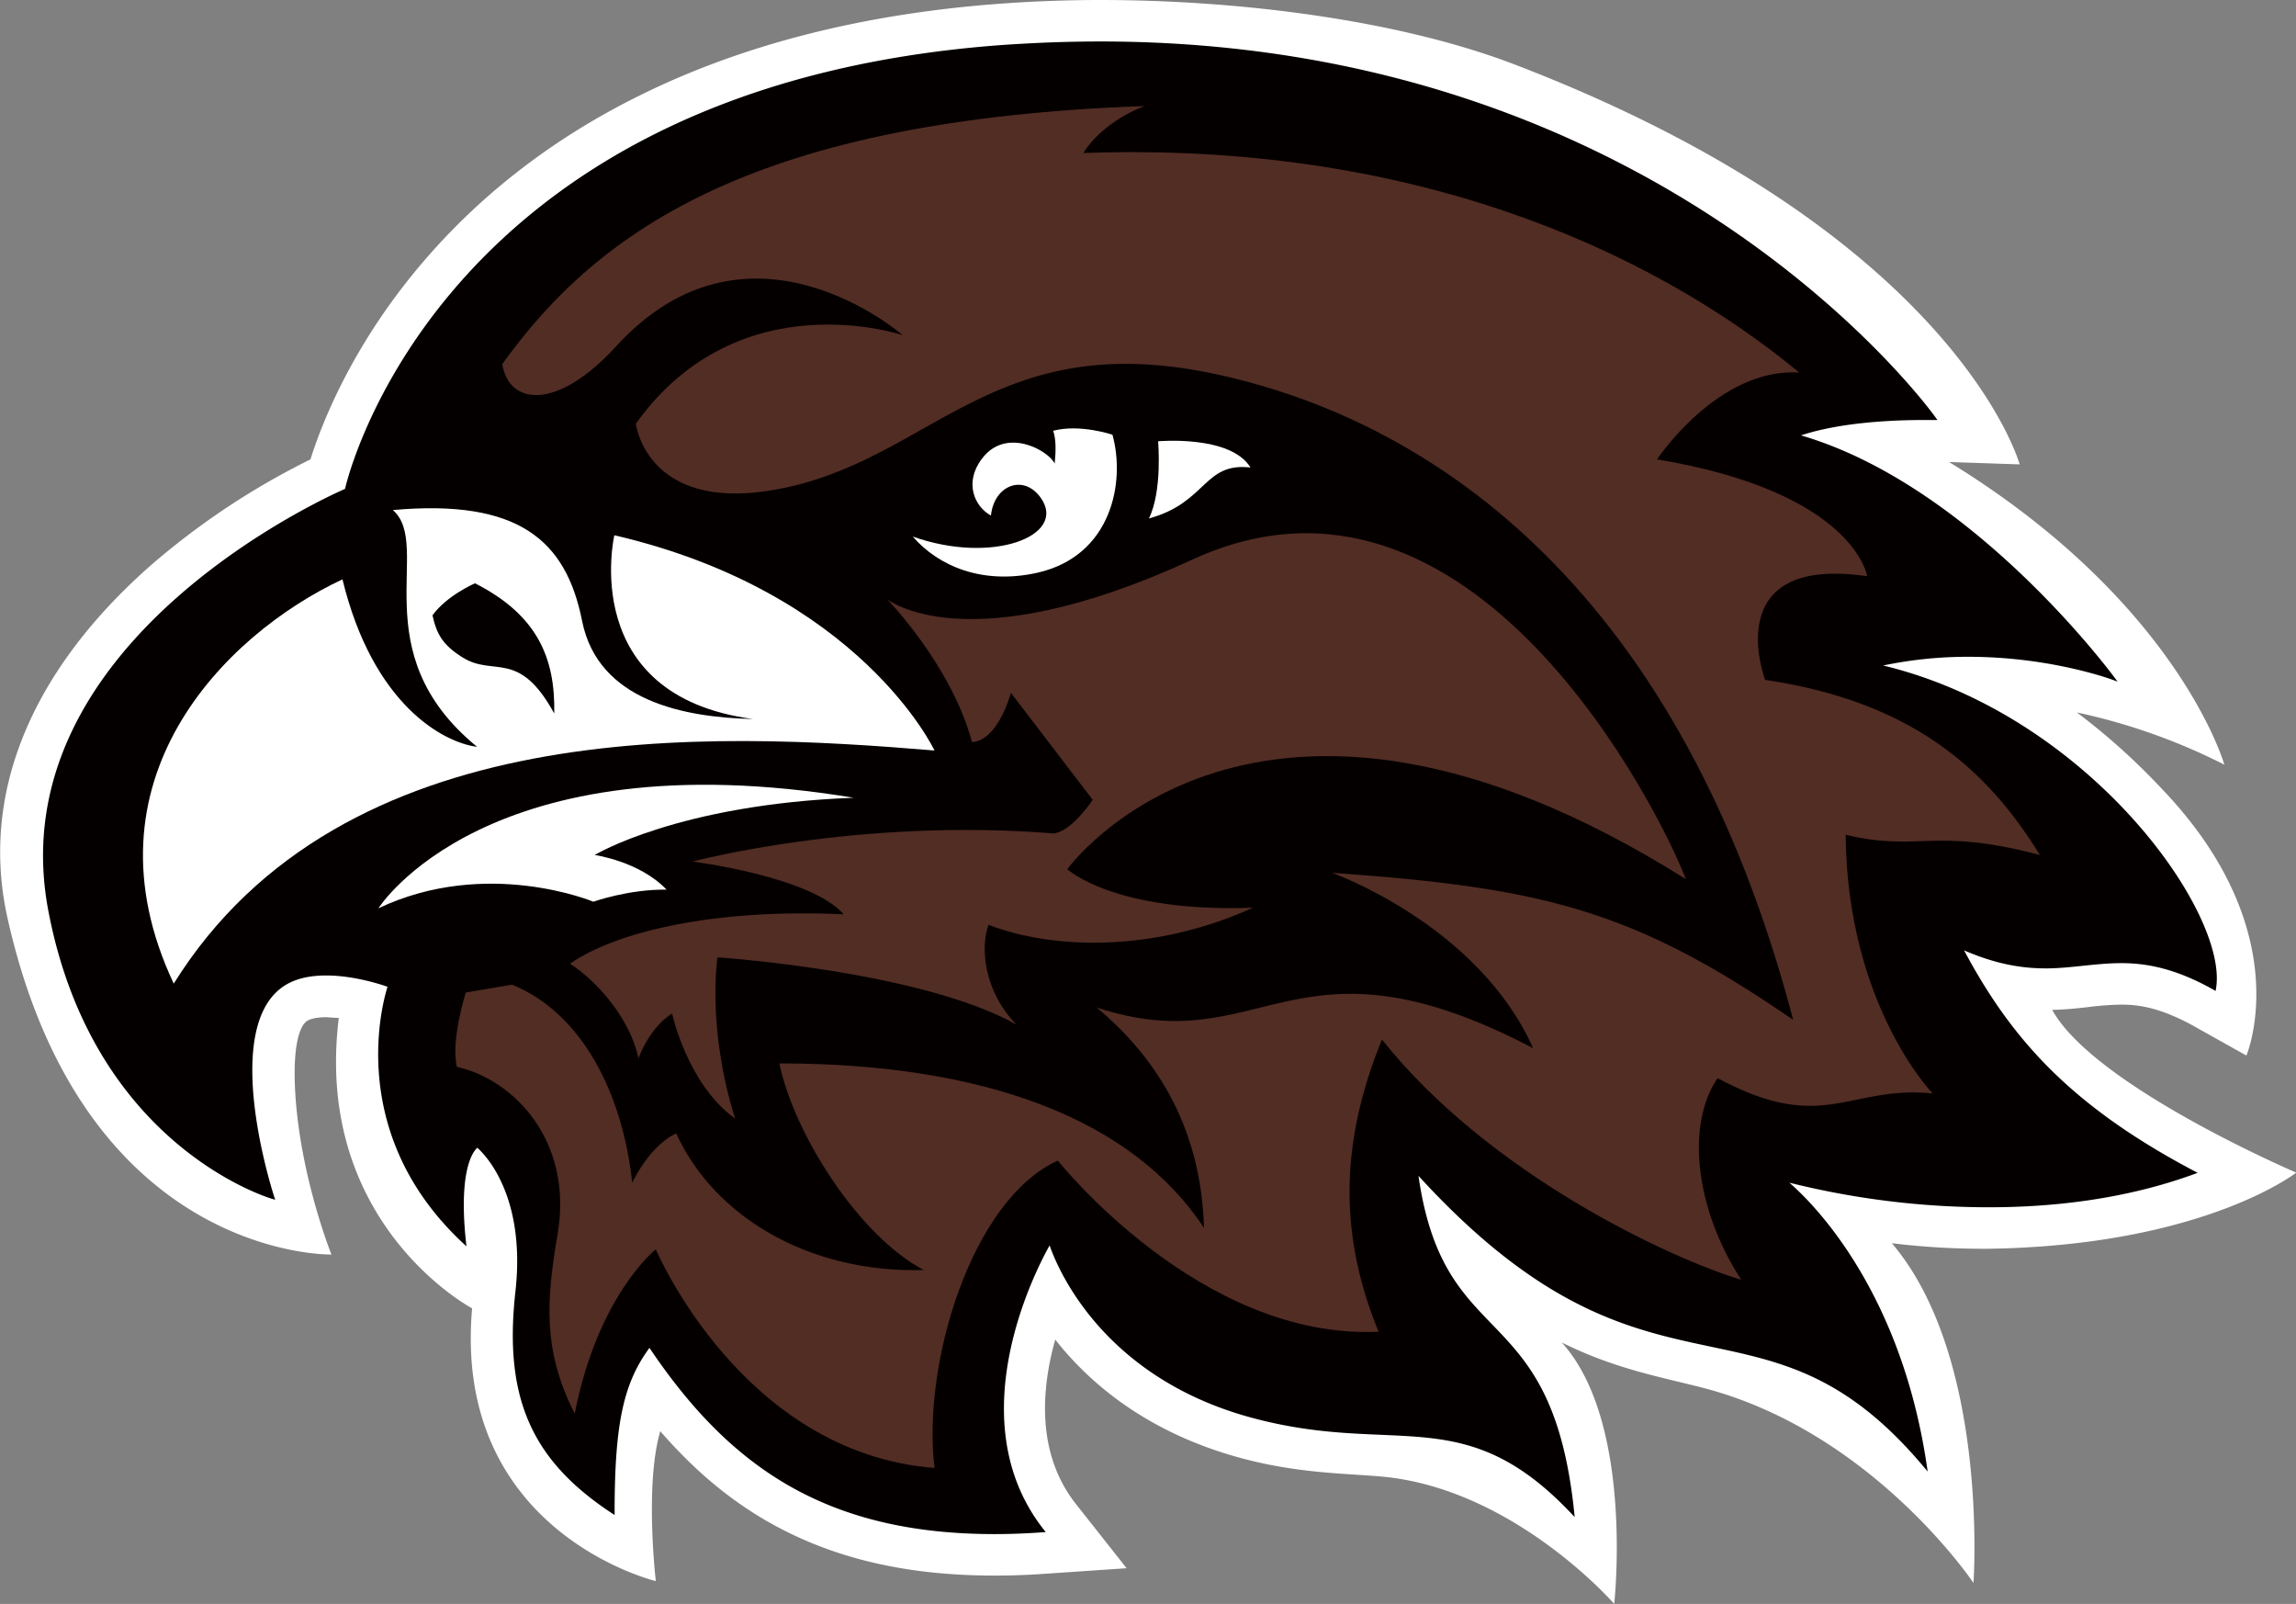 <svg id="eagle" xmlns="http://www.w3.org/2000/svg" viewBox="0 0 874.9 611"><rect x="0" y="0" width="874.9" height="611" fill="#808080" stroke="none"/><title>Hawk319_3c</title><path d="M344.5,79.2c5.1-.1,9.8-.6,14-1.1a116.4,116.4,0,0,1,12.3-.9c6.4,0,14.7,1,27.7,8.2l20,11.2S438.7,49.3,385.8-5.5a249.3,249.3,0,0,0-31.9-28.6,230,230,0,0,1,56.2,19.9S392.7-75.9,305.2-129.5l26.9.9s-24.1-87.8-192.6-152.4C94.2-298.3,33-305.5-18.2-305.5c-12.9,0-26.2.5-39.4,1.5-51.4,3.9-97.3,15.6-136.2,34.9-31.6,15.6-58.7,36.2-80.5,61.1-28.2,32.1-40.4,63.2-44.9,77.5a286.1,286.1,0,0,0-61,40.5C-425-50.5-445.4-3.7-434.6,44.4c29.2,130.1,123.4,128,123.4,128s-11.2-27.8-13.6-58.8c-1.4-18,.8-28.1,4.5-30.3.7-.4,2.7-1.3,7.1-1.3l4.8.3c-9.7,78.6,50.8,110.6,50.8,110.6-7.5,85.4,70,103.9,70,103.9s-4.3-36.7,1.7-57.1c12.5,14.4,25.6,25.5,40.2,34,24.3,14.1,52.7,21,87,21,6.3,0,12.9-.2,19.6-.7l30.9-2.1-19.2-24.3c-15.3-19.3-13.3-43.9-8-62.8,13.2,16.8,35.3,35.6,71,45.2,20.9,5.6,37.7,5.7,52.4,6.9,50.9,4.1,89.6,48.6,89.6,48.6s7.7-69.1-20-99.6c20.2,10.1,38,13.2,53.5,17.2,64.7,16.6,103.4,74.4,103.4,74.4s6.1-85.7-31.1-129.4a288.9,288.9,0,0,0,37.1,2.1c81.7-1.3,117-29,117-29S360.5,108.3,344.5,79.2Z" transform="translate(437.5 305.5)" style="fill:#fff"/><path d="M309.8,55.5c13.2,5.9,23.3,7.4,32.4,7.4s18.9-2,28.6-2,20.9,2,35.6,10.3C411.5,42.4,357.1-34.1,277.8-52a157.6,157.6,0,0,1,34.8-3.8c31.9,0,55.4,8.9,55.4,8.9s-54.4-74.2-120.9-92.7c16.2-5.8,38.6-6.4,48.1-6.4h4.6S198.5-289.2-18.2-289.2q-18.5,0-38.2,1.4c-216.3,16.2-249.2,168.9-249.2,168.9s-132.7,56.3-113,160.2c17.1,90.2,85.2,109.5,85.2,109.5s-21.9-66.1,4.8-81.7c4.5-2.6,9.9-3.5,15.4-3.5,12.1,0,24,4.5,24,4.5s-18.9,53.7,28.8,97.9c-3.5-32.3,4.8-36.9,4.8-36.9s19.5,15.2,15,55.5,6.1,64,36.8,84.1c0-34.5,3.5-49.9,13.8-63.6,30.2,45.1,66.6,71.3,131.5,71.3q8.9,0,18.5-.7c-36.2-45.7,2.6-110,2.6-110s14.1,49.6,77.4,66.5c54.6,14.6,80.6-7,121.9,36.8-8.6-83.8-50.1-59.1-59.6-130.1,89.4,98.6,131.1,37.2,194,112.5C285,176.2,242.3,144,242.3,144a313.7,313.7,0,0,0,78.1,9.9c24.5,0,52.1-3.1,78.3-12.7C350.1,115.6,327.7,89.4,309.8,55.5Z" transform="translate(437.5 305.5)" style="fill:#050000;stroke:#050000;stroke-miterlimit:10"/><path d="M-293.3,40.5s41-65.2,181.1-42.1c-66.9,2.5-98.7,21.8-98.7,21.8s17.1,2.4,27.4,13.2c-14.4-.2-27.9,4.6-27.9,4.6S-252.1,21-293.3,40.5Z" transform="translate(437.5 305.5)" style="fill:#fff"/><path d="M3.8-137.4S5.5-118.5.3-108c22.1-6,20.8-21.5,38.7-19.4C31.4-139.9,3.8-137.4,3.8-137.4Z" transform="translate(437.5 305.5)" style="fill:#fff"/><path d="M-203.4-101.6s-14.2,61.1,52.8,70c-26.1-.6-59-6.8-65.1-37.4s-24.1-46.5-72.1-42.2c15.4,13.4-12,54.2,32.1,90.2-12.8-1.6-39.7-16-51.3-63.8-45.1,21.1-100.6,76.9-64.3,154C-307-33.8-166.9-26.7-81.4-19.6-81.4-19.6-109.6-79.8-203.4-101.6Z" transform="translate(437.5 305.5)" style="fill:#fff"/><path d="M-256.5-83.3s-10.7,4.6-16.2,12.2c1.6,7.2,3.9,11.3,11.4,16,12,7.6,21.4-3.4,35,21.4C-225.9-54.6-232.5-71.1-256.5-83.3Z" transform="translate(437.5 305.5)" style="fill:#050000"/><path d="M-89.7-101.1C-79.8-89.7-63-82.7-42.3-87.3c28.5-6.4,33.7-34.7,28.7-52.6,0,0-12.4-4.2-22.6-1.5,1.1,3,1.1,7.3.6,12.5-2.4-5-18.5-14.1-27.7-1.9-7,9.2-2.8,18.3,3.4,21.7,1.2-11.7,12.6-16,19.1-6.6C-30.9-101.4-59.2-90.3-89.7-101.1Z" transform="translate(437.5 305.5)" style="fill:#fff"/><path d="M-260,72.6s-5.8,18.2-3.4,28.3c21.6,4.8,44.4,28.2,38.4,63.6-4.3,25.3-5.8,44.3,6.5,68.5,8.9-45.3,30.9-62.6,30.9-62.6s32.7,77.6,106.2,83.3c-4.8-39,13.8-102,47-117.1,0,0,54.1,68.4,122.2,65.2-14.3-34.9-15.6-70,1.3-111.3,40.8,51.3,110,83.5,136.9,91.5-17.9-27.5-20.9-59.5-9-76.8,40.3,21.7,49.7,2.7,81.9,5.8,0,0-32.6-33.7-33.1-98.5,28.3,6.7,33.1-3.1,74,7.7-20.2-32.9-49.1-58.5-104.7-66.7,0,0-18.1-47.8,38.9-39.5,0,0-4.8-32-80.1-44.5,0,0,23.2-35,54.2-33.1-58-47.9-150-88.1-272.8-83.6,4-6.6,12.6-13.8,23.3-17.9C-148-259.9-208.7-219-246.1-166.8c2.4,15.4,20.5,18.2,43.3-6.7,50.7-55.6,109.3-4.3,109.3-4.3s-62.3-21.3-101.7,33.7c0,0,4.3,36.8,59.5,23.8s79.2-60.9,162.8-42.4S203.2-79.1,245.8,83C185.2,41.4,151.3,32.7,70.1,27c0,0,55.6,19.7,76.6,66.8C54.7,45.7,44.2,99.4-19.6,78.3c24,20.1,39.8,47,40.9,84C-5.9,121-61.9,99.6-140.5,99.6c5.4,26.5,30.1,65.6,55,78.7-43.8,1.3-80-20.5-94.3-52,0,0-8.8,3-16.8,18.7-3.6-33.6-18.9-64.5-45.8-75.4Z" transform="translate(437.5 305.5)" style="fill:#522d24"/><path d="M204.9,29.4C195.6,4.9,123.6-141.6,16.8-92.3c-86.4,39.8-116.3,15-116.3,15S-75-52.2-67.1-22.8c10.1-.7,14.8-18.8,14.8-18.8L-21.1-.8S-29,11.1-35.9,12c-74.7-6.1-137.7,10.7-137.7,10.7s44.9,5.6,57.6,20.1c-49.7-2.3-86.7,6.7-104.3,18.8,11.7,7.6,23.2,22.2,26.1,36,5-12.8,12.8-17,12.8-17s5.8,26.9,24,40c-10.9-34.9-6.7-61.4-6.7-61.4s77.4,5.1,113.9,25.6c-12.5-12.8-13.8-29.6-10.6-38,24,9.3,62.6,10.8,100.7-6.5-53.1,1.9-70.7-14.7-70.7-14.7S40.7-73.8,204.9,29.4Z" transform="translate(437.5 305.5)" style="fill:#522d24"/></svg>